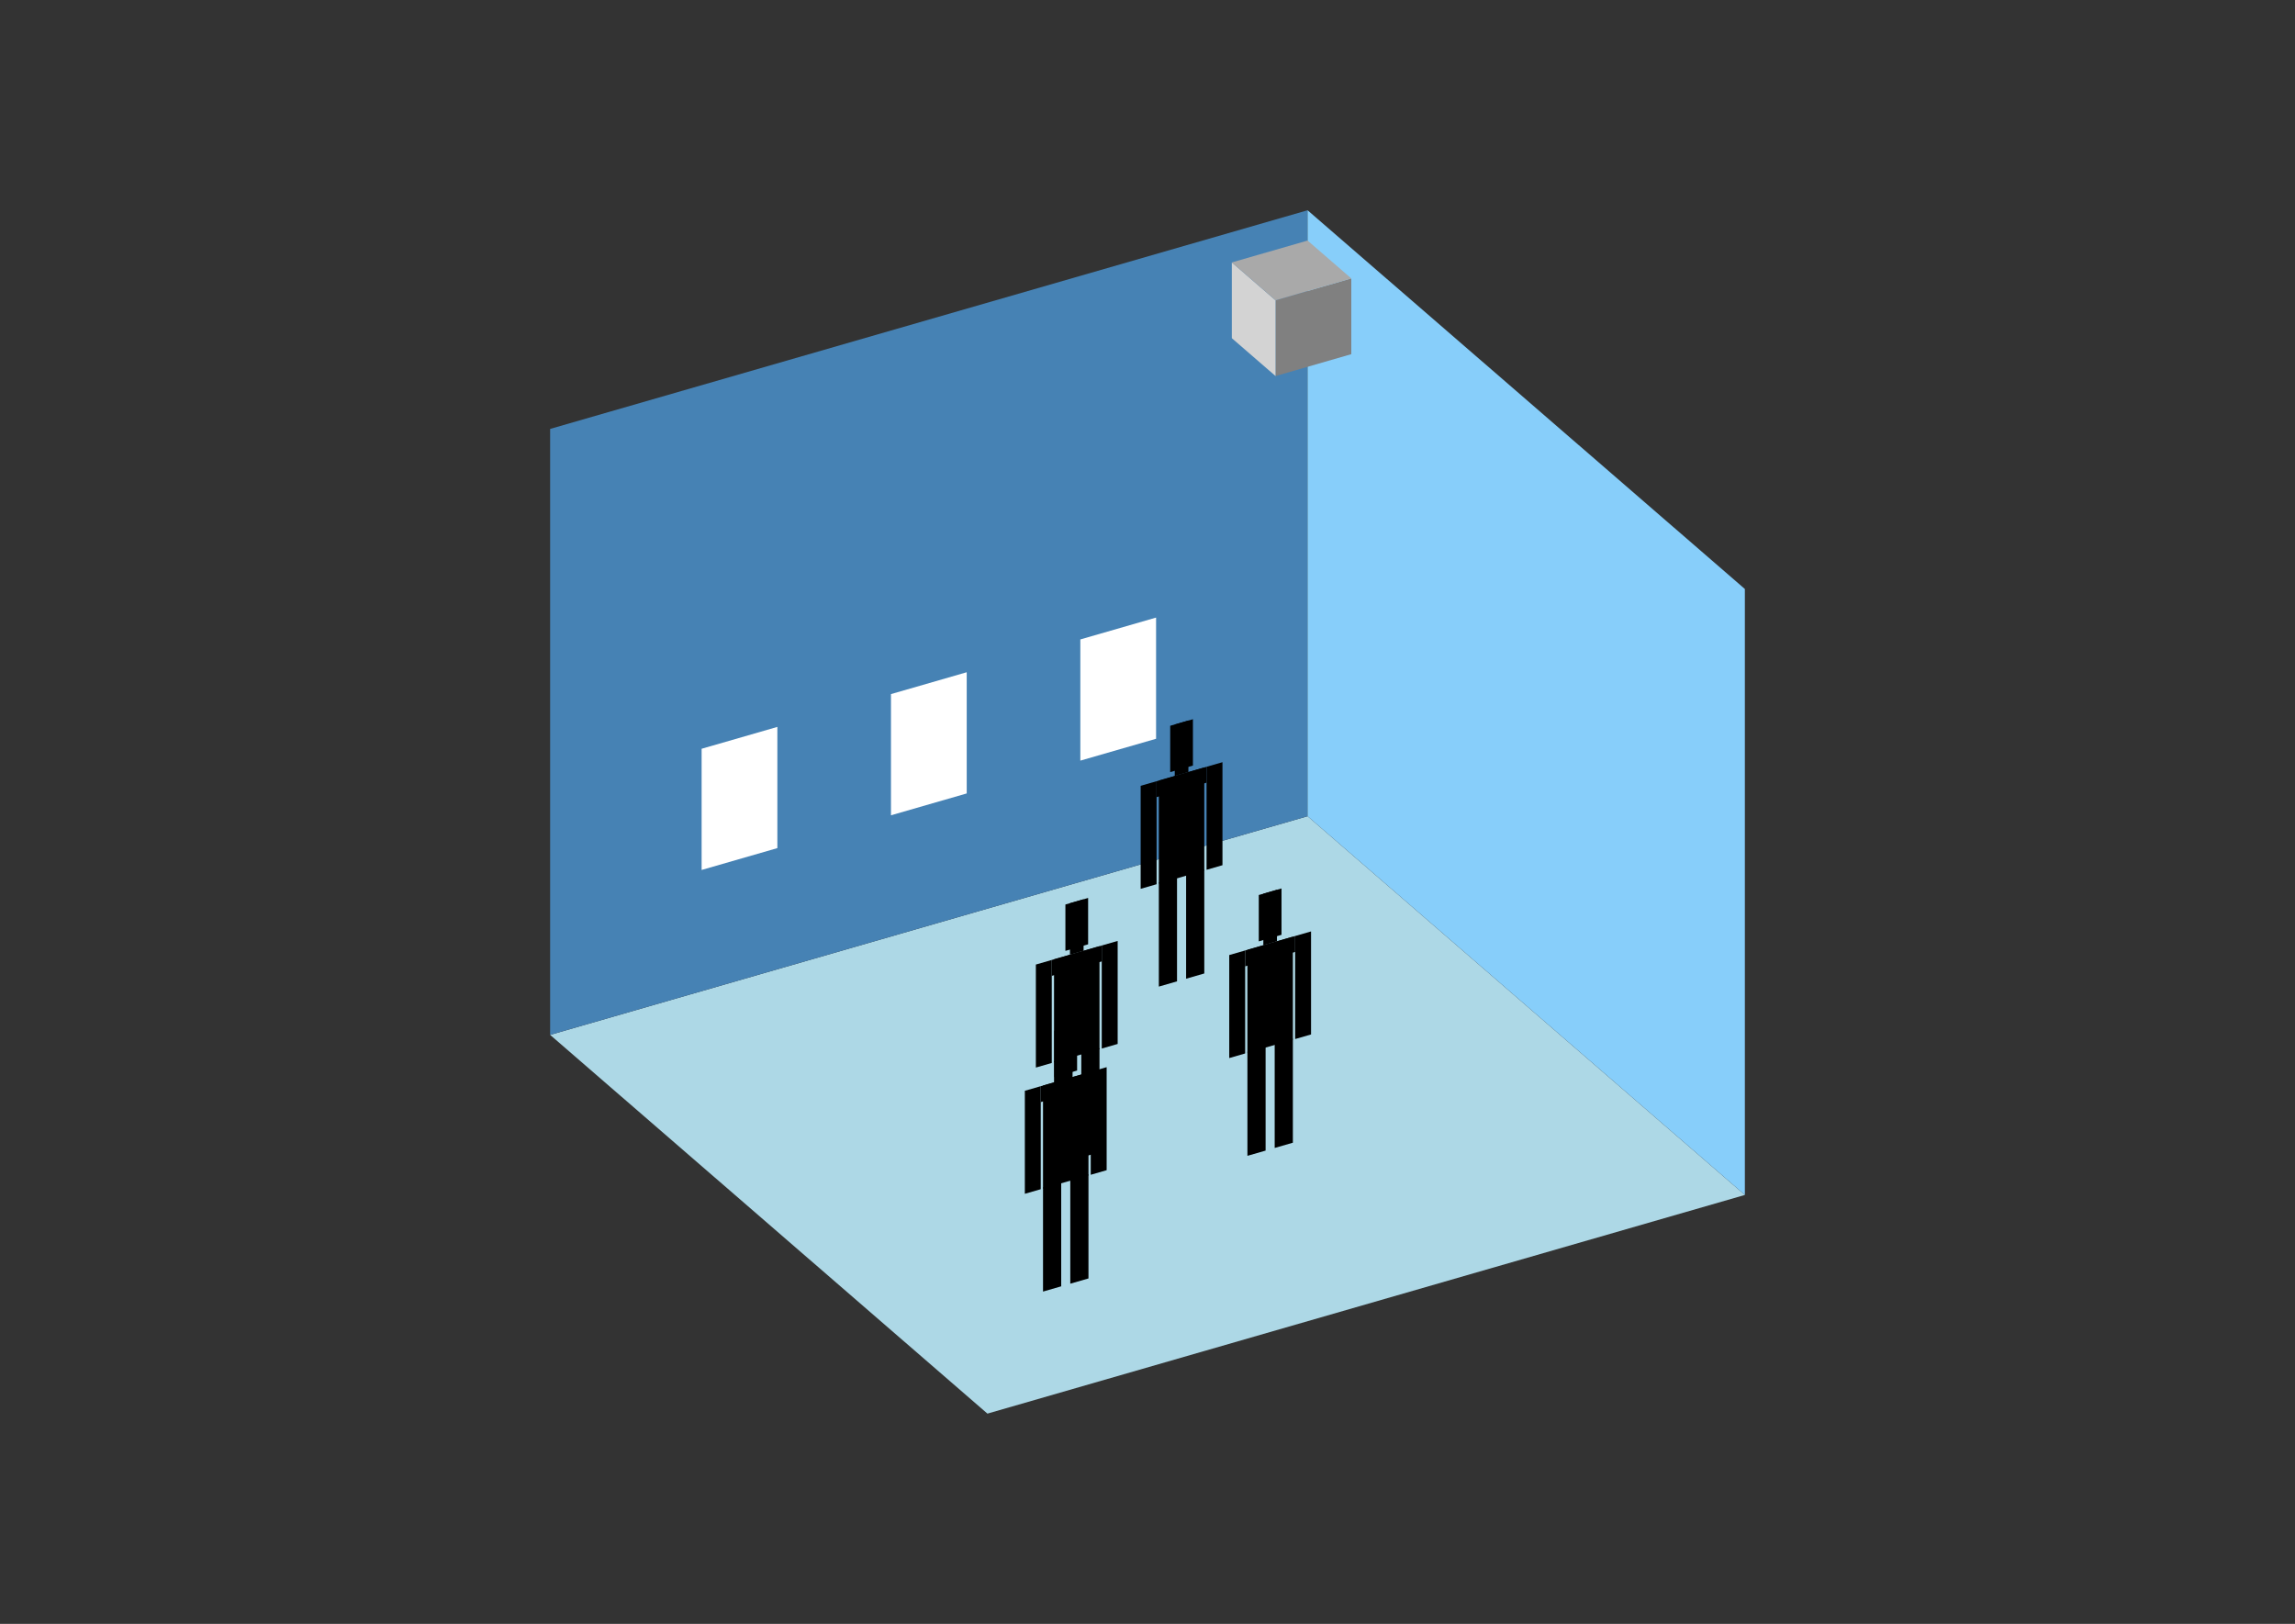 <?xml version="1.0" encoding="UTF-8"?>
<svg
  xmlns="http://www.w3.org/2000/svg"
  width="848"
  height="600"
  style="background-color:white"
>
  <rect width="100%" height="100%" fill="#333333" stroke="none"/>
  <polygon fill="lightblue" points="364.857,522.311 203.274,382.376 483.143,301.585 644.726,441.519" />
  <polygon fill="steelblue" points="203.274,382.376 203.274,158.481 483.143,77.689 483.143,301.585" />
  <polygon fill="lightskyblue" points="644.726,441.519 644.726,217.624 483.143,77.689 483.143,301.585" />
  <polygon fill="white" points="259.248,321.439 259.248,276.66 287.235,268.58 287.235,313.36" />
  <polygon fill="white" points="329.215,301.241 329.215,256.462 357.202,248.383 357.202,293.162" />
  <polygon fill="white" points="399.183,281.043 399.183,236.264 427.169,228.185 427.169,272.964" />
  <polygon fill="grey" points="471.315,138.944 471.315,110.957 499.302,102.878 499.302,130.864" />
  <polygon fill="lightgrey" points="471.315,138.944 471.315,110.957 455.156,96.963 455.156,124.95" />
  <polygon fill="darkgrey" points="471.315,110.957 455.156,96.963 483.143,88.884 499.302,102.878" />
  <polygon fill="hsl(324.0,50.0%,70.716%)" points="428.192,364.53 428.192,326.088 434.909,324.149 434.909,362.591" />
  <polygon fill="hsl(324.0,50.0%,70.716%)" points="444.984,359.683 444.984,321.24 438.268,323.179 438.268,361.622" />
  <polygon fill="hsl(324.0,50.0%,70.716%)" points="421.475,328.407 421.475,290.345 427.353,288.648 427.353,326.711" />
  <polygon fill="hsl(324.0,50.0%,70.716%)" points="445.824,321.378 445.824,283.316 451.701,281.62 451.701,319.682" />
  <polygon fill="hsl(324.0,50.0%,70.716%)" points="427.353,294.526 427.353,288.648 445.824,283.316 445.824,289.193" />
  <polygon fill="hsl(324.0,50.0%,70.716%)" points="428.192,326.468 428.192,288.406 444.984,283.559 444.984,321.621" />
  <polygon fill="hsl(324.0,50.0%,70.716%)" points="432.39,285.291 432.39,268.163 440.786,265.739 440.786,282.867" />
  <polygon fill="hsl(324.0,50.0%,70.716%)" points="434.07,286.709 434.07,267.678 439.107,266.224 439.107,285.255" />
  <polygon fill="hsl(324.0,50.0%,56.014%)" points="389.467,430.572 389.467,392.129 396.184,390.19 396.184,428.633" />
  <polygon fill="hsl(324.0,50.0%,56.014%)" points="406.259,425.724 406.259,387.281 399.542,389.22 399.542,427.663" />
  <polygon fill="hsl(324.0,50.0%,56.014%)" points="382.75,394.448 382.75,356.386 388.627,354.69 388.627,392.752" />
  <polygon fill="hsl(324.0,50.0%,56.014%)" points="407.098,387.42 407.098,349.357 412.976,347.661 412.976,385.723" />
  <polygon fill="hsl(324.0,50.0%,56.014%)" points="388.627,360.567 388.627,354.69 407.098,349.357 407.098,355.235" />
  <polygon fill="hsl(324.0,50.0%,56.014%)" points="389.467,392.509 389.467,354.447 406.259,349.6 406.259,387.662" />
  <polygon fill="hsl(324.0,50.0%,56.014%)" points="393.665,351.332 393.665,334.204 402.061,331.78 402.061,348.908" />
  <polygon fill="hsl(324.0,50.0%,56.014%)" points="395.344,352.751 395.344,333.719 400.382,332.265 400.382,351.296" />
  <polygon fill="hsl(324.0,50.0%,51.427%)" points="460.922,427.061 460.922,388.618 467.639,386.679 467.639,425.122" />
  <polygon fill="hsl(324.0,50.0%,51.427%)" points="477.714,422.214 477.714,383.771 470.997,385.71 470.997,424.153" />
  <polygon fill="hsl(324.0,50.0%,51.427%)" points="454.205,390.938 454.205,352.876 460.082,351.179 460.082,389.241" />
  <polygon fill="hsl(324.0,50.0%,51.427%)" points="478.554,383.909 478.554,345.847 484.431,344.15 484.431,382.212" />
  <polygon fill="hsl(324.0,50.0%,51.427%)" points="460.082,357.056 460.082,351.179 478.554,345.847 478.554,351.724" />
  <polygon fill="hsl(324.0,50.0%,51.427%)" points="460.922,388.999 460.922,350.937 477.714,346.089 477.714,384.151" />
  <polygon fill="hsl(324.0,50.0%,51.427%)" points="465.12,347.822 465.12,330.694 473.516,328.27 473.516,345.398" />
  <polygon fill="hsl(324.0,50.0%,51.427%)" points="466.799,349.24 466.799,330.209 471.837,328.755 471.837,347.786" />
  <polygon fill="hsl(324.0,50.0%,43.829%)" points="385.396,477.215 385.396,438.773 392.113,436.834 392.113,475.276" />
  <polygon fill="hsl(324.0,50.0%,43.829%)" points="402.188,472.368 402.188,433.925 395.471,435.864 395.471,474.307" />
  <polygon fill="hsl(324.0,50.0%,43.829%)" points="378.679,441.092 378.679,403.03 384.556,401.333 384.556,439.396" />
  <polygon fill="hsl(324.0,50.0%,43.829%)" points="403.028,434.063 403.028,396.001 408.905,394.304 408.905,432.367" />
  <polygon fill="hsl(324.0,50.0%,43.829%)" points="384.556,407.211 384.556,401.333 403.028,396.001 403.028,401.878" />
  <polygon fill="hsl(324.0,50.0%,43.829%)" points="385.396,439.153 385.396,401.091 402.188,396.243 402.188,434.306" />
  <polygon fill="hsl(324.0,50.0%,43.829%)" points="389.594,397.976 389.594,380.848 397.99,378.424 397.99,395.552" />
  <polygon fill="hsl(324.0,50.0%,43.829%)" points="391.273,399.394 391.273,380.363 396.311,378.909 396.311,397.94" />
</svg>
